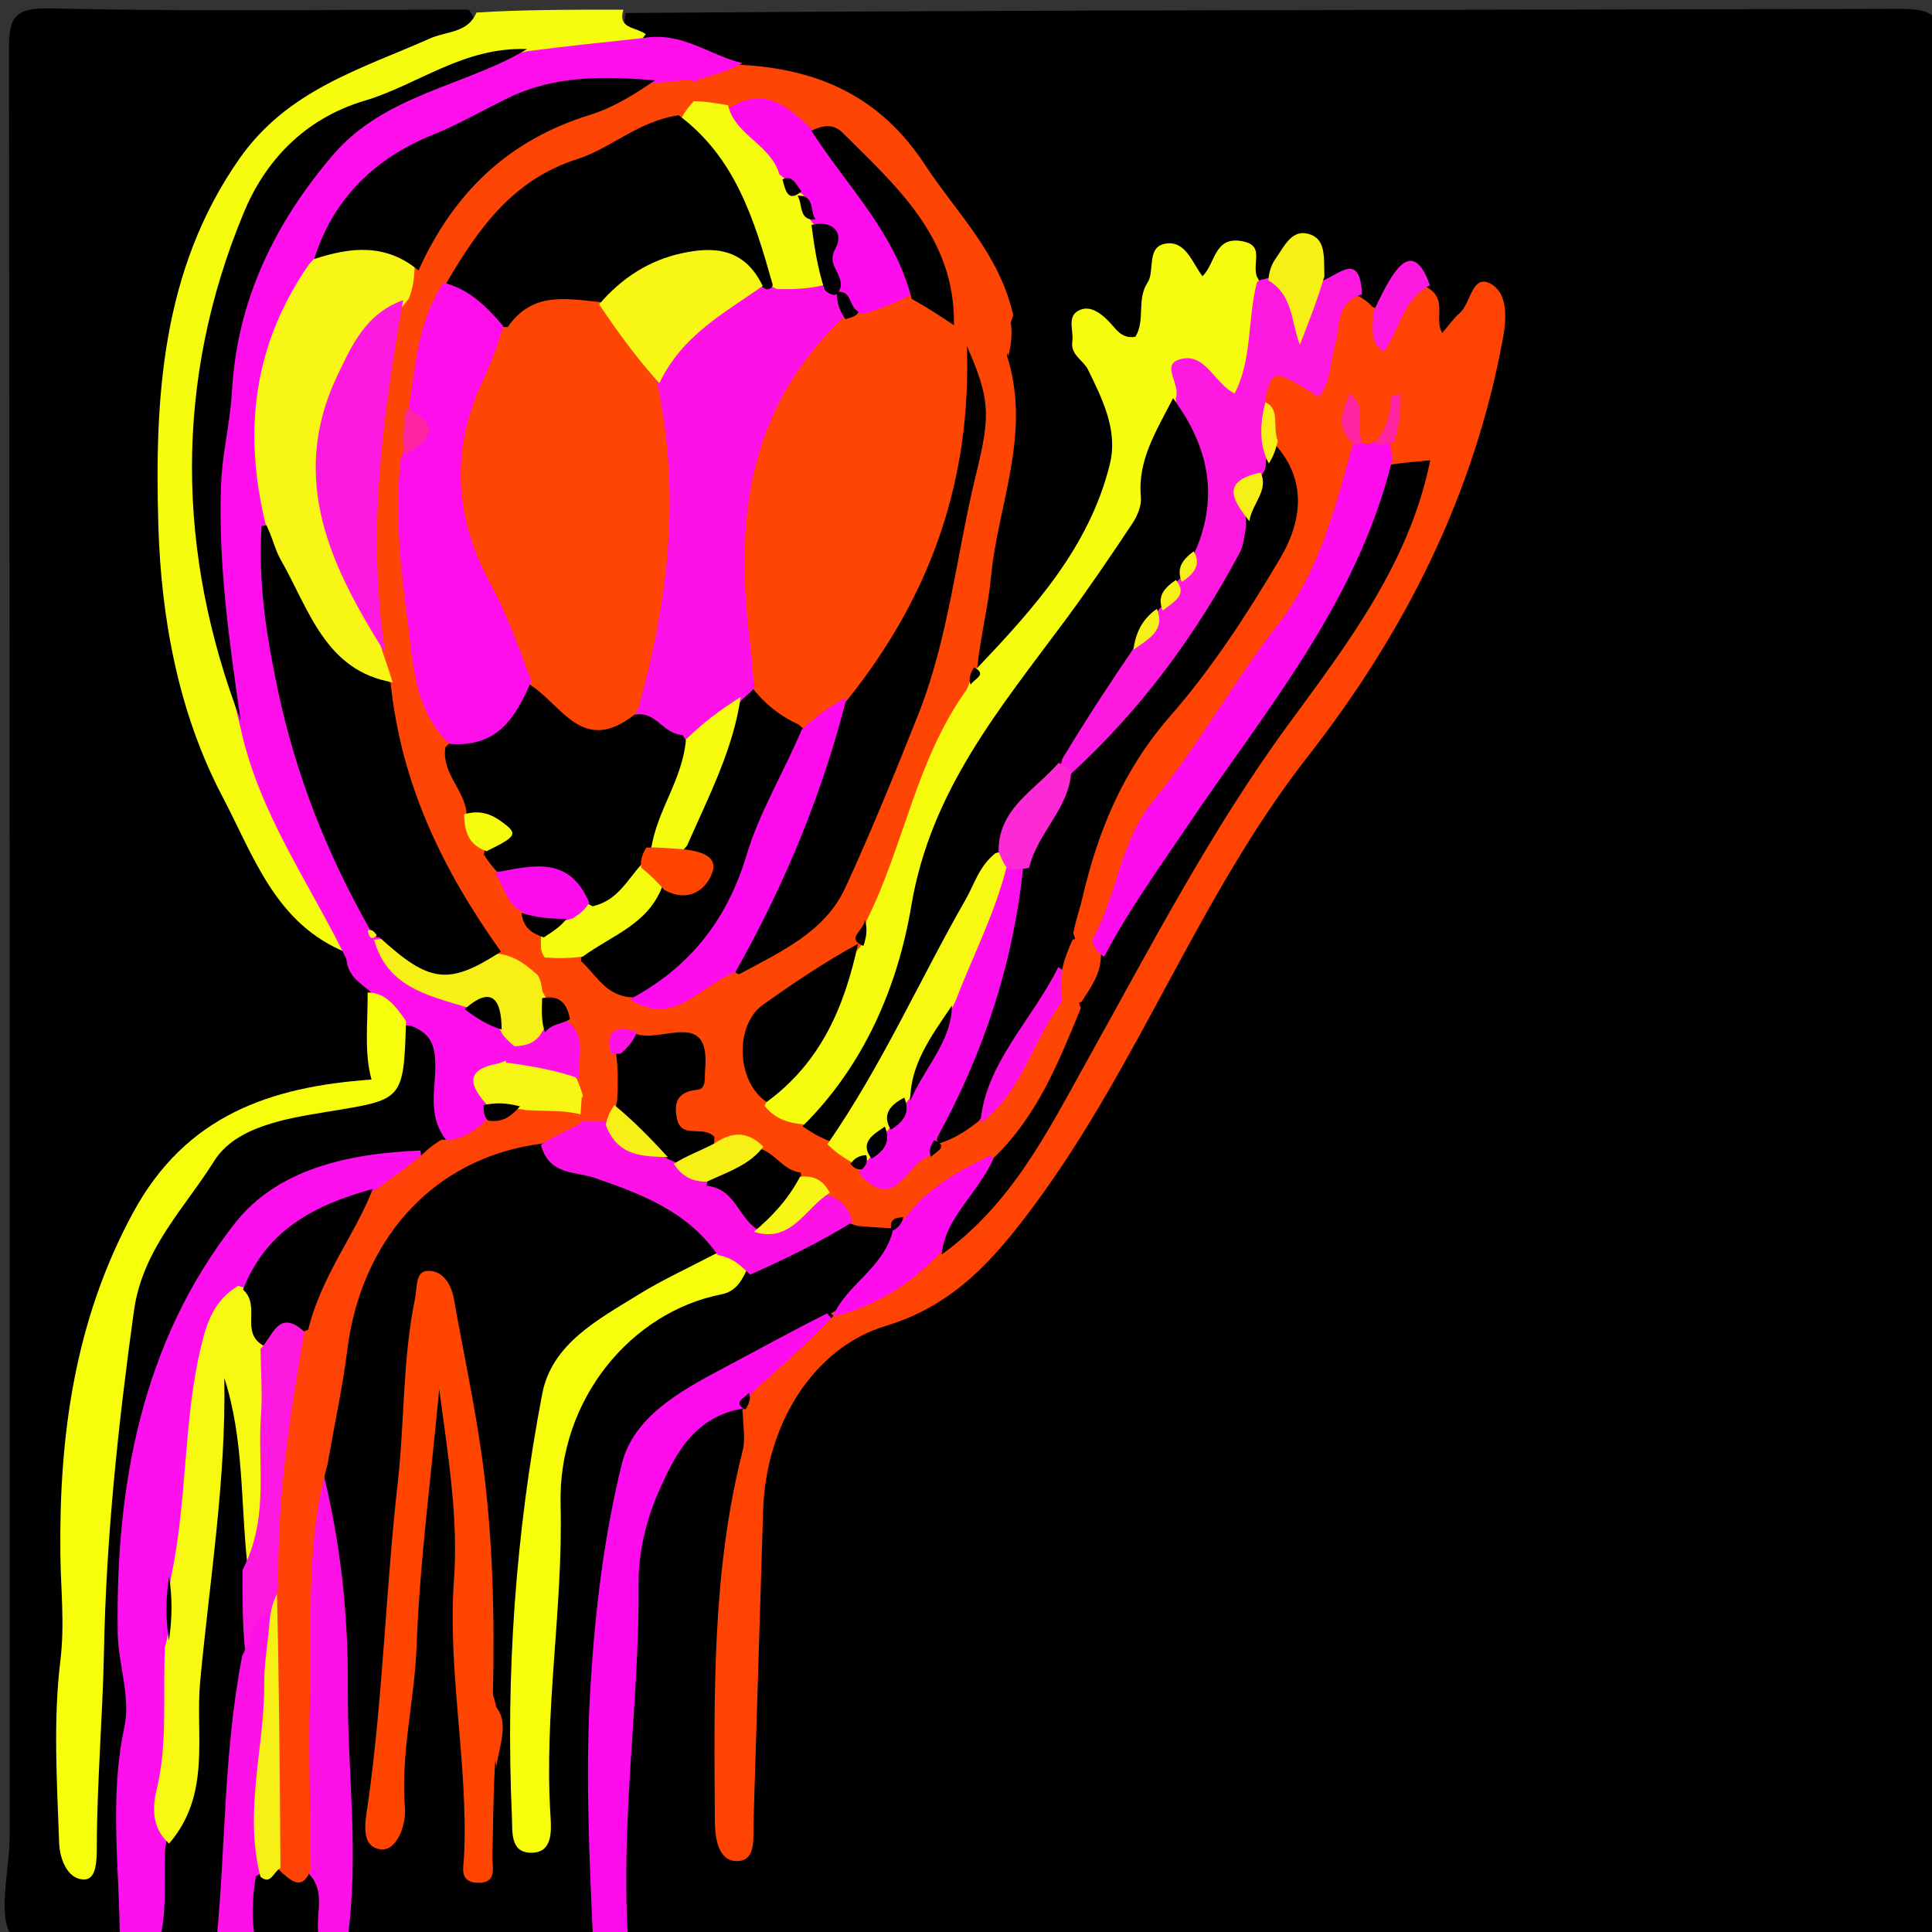 <svg version="1.1" id="Layer_1" xmlns="http://www.w3.org/2000/svg" xmlns:xlink="http://www.w3.org/1999/xlink" x="0px" y="0px"
	 width="100%" viewBox="0 0 200 200" enable-background="new 0 0 200 200" xml:space="preserve">
<rect x="0" y="0" width="200" height="200" fill="#333333" stroke="none"/>
<path fill="#000000" opacity="1" stroke="none" 
	d="
M64.775,1.348 
	C108.793,1 152.585,1.043 196.378,0.918 
	C199.894,0.908 201.124,1.342 201.114,5.37 
	C200.952,69.144 200.969,132.918 201.085,196.692 
	C201.091,200.127 200.592,201.129 196.815,201.114 
	C153.19,200.936 109.563,201 65.469,201 
	C63.741,199.798 63.047,198.369 63.027,196.586 
	C62.88,183.122 63.247,169.671 65.605,156.391 
	C66.563,150.994 69.041,146.275 75.656,145.093 
	C78.599,146.232 78.772,148.45 78.366,150.623 
	C76.128,162.596 75.757,174.682 75.969,184.34 
	C76.748,174.921 76.582,162.991 78.221,151.128 
	C79.307,143.266 84.485,139.04 90.674,136.22 
	C97.465,133.126 102.472,128.59 106.633,122.617 
	C113.397,112.907 118.481,102.252 124.303,92.013 
	C129.808,82.33 136.86,73.684 142.836,64.31 
	C148.68,55.143 151.244,44.922 153.716,33.775 
	C150.708,34.906 147.763,36.327 147.04,31.664 
	C144.763,28.588 144.326,32.644 142.464,32.416 
	C141.665,32.377 141.235,32.227 140.567,31.792 
	C139.595,30.4 138.511,29.818 136.888,29.478 
	C134.853,26.698 133.155,28.286 131.117,29.454 
	C130.555,29.514 130.325,29.496 129.772,29.358 
	C124.062,28.022 121.351,28.91 119.637,33.104 
	C118.473,35.951 116.196,35.689 113.343,35.668 
	C121.502,49.613 112.238,58.511 104.996,67.941 
	C103.941,69.315 102.492,70.186 100.429,68.706 
	C98.722,63.156 101.185,58.323 101.956,53.331 
	C102.71,48.455 104.533,43.713 102.736,38.322 
	C102.587,36.661 102.963,35.419 102.835,33.793 
	C100.315,21.083 88.526,9.499 76.994,8.381 
	C73.67,6.778 70.445,6.08 66.868,5.176 
	C65.373,4.185 64.284,3.341 64.775,1.348 
z"/>
<path fill="#000000" opacity="1" stroke="none" 
	d="
M12.276,200.691 
	C8.34,201 3.275,202.426 1.417,200.596 
	C-0.413,198.794 1.001,193.691 1.001,190.037 
	C1,128.475 1.026,66.912 0.927,5.35 
	C0.922,2.046 1.219,0.78 5.138,0.87 
	C19.44,1.199 33.754,1 48.531,1 
	C50.336,3.586 48.273,4.201 46.626,4.841 
	C43.687,5.983 40.879,7.438 37.926,8.522 
	C28.452,12 23.448,19.248 21.002,28.573 
	C15.199,50.703 18.442,71.617 29.714,91.393 
	C31.227,94.047 33.373,96.101 36.327,97.889 
	C37.495,99.187 38.032,100.455 39.108,101.833 
	C39.521,103.513 39.676,104.842 39.841,106.157 
	C40.547,111.786 39.755,112.832 34.113,113.504 
	C23.76,114.737 17.172,120.893 13.589,130.113 
	C9.463,140.731 7.429,151.766 8.717,163.335 
	C9.602,171.284 7.016,179.232 7.922,185.249 
	C9.342,170.333 8.204,153.247 11.892,136.483 
	C14.553,124.385 21.877,114.074 36.061,113.44 
	C38.68,113.323 40.47,112.117 40.208,109.03 
	C40.123,108.039 40.666,107.102 41.607,106.008 
	C45.505,105.318 46.547,107.681 46.902,110.505 
	C47.168,112.627 47.097,114.794 46.859,117.386 
	C46.43,118.701 45.819,119.343 44.664,120.045 
	C29.801,121.827 21.908,128.675 17.918,143.339 
	C15.196,153.339 13.726,163.337 14.747,173.854 
	C15.494,181.559 13.651,189.408 13.898,197.239 
	C13.935,198.409 13.411,199.509 12.276,200.691 
z"/>
<path fill="#000000" opacity="1" stroke="none" 
	d="
M61.272,200.695 
	C52.979,201 44.958,201 36.469,201 
	C34.403,199.644 34.524,197.795 34.484,195.952 
	C34.235,184.522 34.091,173.09 33.541,161.666 
	C33.413,158.991 33.177,156.369 32.423,153.355 
	C32.73,142.171 34.148,131.672 41.682,123.224 
	C45.121,119.367 49.924,117.855 55.307,117.053 
	C58.822,119.415 62.655,120.031 66.064,121.618 
	C69.781,123.348 73.81,124.84 74.46,130.108 
	C73.22,132.822 70.782,133.391 68.746,134.356 
	C58.969,138.987 56.821,147.593 55.918,157.295 
	C55.06,166.519 55.005,175.727 54.997,184.281 
	C54.699,174.31 55.994,163.737 56.529,153.13 
	C57.054,142.733 63.246,136.586 72.256,132.67 
	C73.317,132.209 74.515,132.1 75.836,131.255 
	C80.012,129.586 83.423,127.196 87.652,125.636 
	C89.128,125.468 90.196,125.478 91.553,126.176 
	C93.795,128.598 93.031,130.603 91.289,132.375 
	C90.046,133.64 88.726,134.832 87.257,136.446 
	C86.766,136.904 86.545,137.061 85.961,137.398 
	C83.815,138.813 81.947,139.924 79.948,140.742 
	C68.674,145.355 64.625,154.25 63.848,165.861 
	C63.226,175.168 63.06,184.45 62.981,193.754 
	C62.961,196.052 63.343,198.465 61.272,200.695 
z"/>
<path fill="#F6FC0D" opacity="1" stroke="none" 
	d="
M35.979,98.656 
	C28.534,95.721 26.288,88.662 23.021,82.45 
	C18.404,73.674 16.663,63.787 16.391,54.337 
	C16.017,41.339 16.676,28.006 24.794,16.415 
	C29.777,9.299 37.348,7.162 44.525,3.976 
	C46.246,3.212 48.434,3.431 49.327,1.298 
	C54.022,1 59.044,1 64.533,1 
	C63.915,2.987 65.745,2.75 66.854,3.533 
	C64.215,7.323 59.891,5.599 56.046,7 
	C51.712,6.448 48.203,7.78 44.521,8.933 
	C26.211,14.67 22.91,29.76 21.625,45.791 
	C20.866,55.262 22.729,64.584 26.256,73.882 
	C28.472,81.087 31.544,87.501 34.953,93.757 
	C35.759,95.236 36.678,96.592 35.979,98.656 
z"/>
<path fill="#FE0FED" opacity="1" stroke="none" 
	d="
M12.4,201 
	C12.4,193.61 11.283,186.194 12.876,178.795 
	C13.547,175.675 12.236,172.249 12.188,169.089 
	C11.954,153.78 14.673,138.911 24.338,126.604 
	C28.681,121.073 35.96,119.393 43.524,119.102 
	C44.057,121.901 41.615,122.649 39.77,124.269 
	C33.688,125.927 29.55,129.633 25.748,134.429 
	C20.67,140.681 21.514,148.094 20.607,155.045 
	C20.287,157.495 20.109,159.996 19.798,162.869 
	C19.187,165.32 18.415,167.349 19.06,169.953 
	C19.363,176.97 17.494,183.479 18.45,190.522 
	C19.2,194.339 19.736,197.722 16.339,200.685 
	C14.933,201 13.867,201 12.4,201 
z"/>
<path fill="#FE0CEE" opacity="1" stroke="none" 
	d="
M61.4,201 
	C61,192.208 60.591,183.392 61.121,174.632 
	C61.59,166.886 62.514,159.058 64.37,151.546 
	C65.558,146.736 70.298,144.059 74.679,141.737 
	C78.223,139.859 81.729,137.911 85.62,135.964 
	C87.361,137.719 86.405,139.005 84.935,139.939 
	C83.116,141.096 81.956,142.896 80.081,144.451 
	C79.454,144.922 79.073,145.152 78.368,145.459 
	C77.856,145.626 77.649,145.682 77.12,145.767 
	C71.778,146.598 69.815,150.684 68.119,154.571 
	C66.862,157.451 66.079,160.801 66.106,163.932 
	C66.207,175.997 64.252,187.99 65,200.531 
	C63.933,201 62.867,201 61.4,201 
z"/>
<path fill="#000000" opacity="1" stroke="none" 
	d="
M16.428,201 
	C17.358,198.071 16.917,194.94 17.093,191.437 
	C19.496,176.403 19.557,161.579 21.471,146.937 
	C21.535,146.444 21.485,145.939 21.522,145.442 
	C21.635,143.933 21.762,142.062 23.616,142.082 
	C25.081,142.099 25.319,143.811 25.493,145.191 
	C25.971,148.965 26.841,152.699 26.505,156.548 
	C26.374,158.056 26.751,159.524 27.031,161.459 
	C26.389,164.616 26.489,167.368 26.469,170.568 
	C25.334,177.949 24.951,184.945 24.541,191.934 
	C24.37,194.866 24.721,197.866 22.313,200.67 
	C20.286,201 18.571,201 16.428,201 
z"/>
<path fill="#FE11E6" opacity="1" stroke="none" 
	d="
M33.36,152.095 
	C35.253,159.544 36.062,167.125 36.007,174.786 
	C35.946,183.222 37.189,191.657 36.004,200.546 
	C35.25,201 34.5,201 33.375,201 
	C30.814,199.251 31.105,196.641 30.61,193.822 
	C30.671,181.427 30.024,169.485 30.979,157.559 
	C31.139,155.556 31.043,153.539 33.36,152.095 
z"/>
<path fill="#FE11E6" opacity="1" stroke="none" 
	d="
M22.4,201 
	C23.376,191.31 23.118,181.453 25.076,171.392 
	C26.251,169.654 24.089,166.413 28.101,166.858 
	C29.094,173.104 28.638,179.104 28.016,185.051 
	C27.741,187.677 27.298,190.199 28.064,193.219 
	C28.093,195.988 28.352,198.403 26.294,200.673 
	C24.933,201 23.867,201 22.4,201 
z"/>
<path fill="#000000" opacity="1" stroke="none" 
	d="
M26.438,201 
	C26.044,198.819 26.089,196.637 26.486,194.23 
	C27.421,193.741 27.915,193.305 28.865,193.085 
	C30.103,192.958 30.826,193.468 31.91,193.897 
	C33.838,195.861 32.586,198.118 32.996,200.585 
	C30.958,201 28.917,201 26.438,201 
z"/>
<path fill="#FF4503" opacity="1" stroke="none" 
	d="
M93.017,127.171 
	C91.25,127.102 90.193,127.036 88.743,126.901 
	C87.401,126.494 86.495,126.07 85.465,125.249 
	C84.542,124.31 83.787,123.655 82.534,123.162 
	C80.993,122.232 79.694,121.496 78.365,120.247 
	C76.995,118.564 75.358,119.247 73.601,118.985 
	C69.404,118.086 67.775,115.968 69.665,112.158 
	C71.005,109.455 69.409,109.033 67.025,108.75 
	C65.819,108.628 64.947,108.517 64.254,109.766 
	C62.742,111.606 64.589,116.533 59.413,113.971 
	C59.054,113.468 58.936,113.251 58.707,112.684 
	C58.602,110.674 57.988,109.096 57.829,107.118 
	C57.459,105.337 56.377,104.448 55.243,103.152 
	C54.861,102.369 54.74,101.883 54.698,100.988 
	C54.789,100.07 54.966,99.576 55.491,98.807 
	C56.639,97.811 57.663,97.619 59.136,97.741 
	C61.559,98.672 63.183,100.197 65.333,101.555 
	C66.711,103.135 67.886,103.375 69.454,102.378 
	C71.258,101.231 73.306,100.516 75.53,99.385 
	C81.092,96.895 84.491,92.984 87,87.769 
	C93.16,74.968 96.789,61.36 100.587,47.787 
	C101.365,45.006 100.945,42.187 100.887,40.019 
	C100.68,38.721 99.794,39.596 100.413,39.347 
	C100.62,39.264 100.774,39.366 100.77,39.651 
	C100.58,51.85 97.942,63.23 89.349,72.926 
	C86.89,73.485 85.59,75.492 83.087,75.96 
	C79.812,75.787 78.251,73.887 76.788,71.232 
	C73.902,62.016 75.028,53.246 77.37,44.585 
	C78.639,39.894 81.253,35.883 85.396,32.501 
	C86.424,31.841 87.192,31.572 88.249,31.004 
	C89.976,30.045 91.564,30.217 93.394,29.784 
	C94.377,29.022 97.242,31.469 95.986,28.479 
	C93.576,22.747 90.186,17.615 84.158,14.427 
	C81.199,13.86 79.154,11.44 75.821,12.077 
	C74.147,11.95 72.964,11.517 71.734,10.309 
	C71.311,9.466 71.266,8.936 71.528,8.02 
	C72.963,6.194 74.66,6.536 76.653,6.71 
	C84.98,7.149 91.231,10.158 95.773,17.087 
	C99.029,22.055 103.47,26.256 104.893,32.664 
	C104.232,34.142 104.65,35.363 104.231,36.808 
	C106.832,44.877 103.273,52.252 102.578,59.8 
	C102.311,62.698 101.557,65.551 101.154,69.178 
	C101.392,70.593 101.334,71.249 101.125,72.236 
	C96.65,79.314 95.055,87.206 91.896,94.839 
	C91.332,96.002 90.67,96.695 90.13,97.873 
	C89.81,98.367 89.663,98.551 89.247,98.962 
	C86.675,100.736 84.617,102.618 82.243,104.074 
	C79.155,105.967 78.173,108.605 79.772,112.286 
	C80.507,113.775 81.566,114.336 83.06,114.828 
	C84.245,115.479 84.978,116.248 86.179,116.882 
	C87.077,117.571 87.646,118.166 88.522,118.877 
	C89.067,119.344 89.372,119.619 89.917,120.089 
	C91.827,121.817 92.693,120.075 94.069,119.185 
	C94.832,118.608 95.364,118.257 96.088,117.622 
	C96.51,117.28 96.688,117.153 97.157,116.871 
	C98.548,116.453 99.473,115.894 100.532,114.886 
	C103.3,113.85 103.939,111.505 105.071,109.534 
	C106.352,107.302 106.833,104.496 109.84,103.129 
	C110.713,103.032 111.202,103.124 111.983,103.547 
	C113.937,107.126 111.257,109.41 110.117,111.996 
	C108.852,114.866 107.084,117.503 104.474,119.922 
	C101.079,121.818 98.219,123.831 95.333,126.421 
	C94.626,126.864 94.187,127.046 93.017,127.171 
z"/>
<path fill="#FF4302" opacity="1" stroke="none" 
	d="
M77.726,144.28 
	C80.779,141.515 83.682,138.995 86.286,136.205 
	C85.988,135.934 85.999,135.997 85.967,135.991 
	C89.464,134.13 92.435,131.487 95.9,128.935 
	C102.98,124.325 107.051,117.582 110.514,110.689 
	C117.15,97.476 124.343,84.693 133.22,72.81 
	C137.857,66.602 142.221,60.047 144.682,52.53 
	C145.096,51.267 146.421,49.76 144,48.503 
	C143.453,47.92 143.26,47.51 143.158,46.714 
	C143.416,45.34 144.217,44.544 144.453,43.282 
	C144.484,43.079 144.433,42.683 144.461,42.903 
	C144.299,44.36 143.58,45.286 142.449,46.274 
	C141.992,46.446 141.807,46.474 141.38,46.46 
	C140.999,46.521 140.787,45.611 140.831,46.709 
	C140.997,52.283 139.184,57.078 136.488,61.501 
	C132.507,68.029 128.355,74.486 123.562,80.435 
	C119.345,85.669 117.468,92.109 113.458,97.728 
	C112.577,97.941 112.067,97.908 111.227,97.577 
	C109.554,90.154 111.815,83.78 116.016,78.097 
	C120.525,71.997 125.296,66.088 129.306,59.634 
	C131.532,56.052 132.943,52.233 132.004,47.566 
	C131.132,45.302 130.579,43.307 129.871,41.003 
	C129.814,38.806 130.576,36.991 132.508,37.382 
	C135.719,38.032 136.359,36.449 136.97,33.931 
	C137.362,32.315 137.903,30.277 140.697,30.67 
	C141.313,31.053 141.629,31.27 142.066,31.753 
	C144.83,33.17 145.011,28.943 147.739,29.752 
	C149.926,31.008 148.4,33.031 149.304,34.466 
	C149.905,33.768 150.442,32.987 151.132,32.379 
	C152.278,31.369 152.378,28.341 154.293,29.363 
	C155.989,30.269 156.026,32.624 155.583,35.03 
	C152.591,51.265 145.46,65.412 135.353,78.351 
	C124.177,92.658 117.945,110.035 107.155,124.644 
	C103.02,130.243 98.825,135.104 91.731,137.244 
	C84.118,139.541 79.266,147.552 78.999,156.361 
	C78.674,167.118 78.33,177.874 78.004,188.631 
	C77.955,190.258 78.308,192.656 76.29,192.66 
	C74.355,192.664 74.013,190.336 74.002,188.486 
	C73.924,175.632 73.672,162.769 76.885,150.155 
	C77.164,149.059 76.951,147.836 76.883,146.234 
	C76.799,145.796 76.892,145.871 76.851,145.915 
	C77.408,145.664 77.481,145.089 77.726,144.28 
z"/>
<path fill="#FE0FEC" opacity="1" stroke="none" 
	d="
M76.86,6.535 
	C75.588,7.277 74.147,7.68 72.357,8.217 
	C71.01,9.135 70.113,10.101 68.338,10.16 
	C67.856,10.142 67.693,10.11 67.472,10.068 
	C56.513,7.967 38.167,17.297 33.541,27.631 
	C29.093,35.859 27.001,44.134 28.854,53.521 
	C28.169,66.029 32.052,77.137 36.435,88.125 
	C37.174,89.977 38.203,91.705 39.363,93.785 
	C39.654,94.349 39.762,94.577 40.01,95.15 
	C40.226,95.725 40.301,95.955 40.453,96.534 
	C40.673,101.61 44.814,101.298 48.013,102.707 
	C49.525,103.918 50.886,104.767 52.458,105.922 
	C53.007,106.543 53.244,106.952 53.517,107.735 
	C53.637,108.804 53.436,109.471 52.948,110.403 
	C52.024,111.696 50.812,112.493 51.308,114.391 
	C51.28,115.23 51.183,115.706 50.877,116.526 
	C49.661,118.286 48.356,119.016 46.275,118.133 
	C44.212,115.558 45.08,112.89 45.065,110.401 
	C45.054,108.501 44.821,107.04 42.507,106.18 
	C39.969,106.126 39.272,104.485 38.301,102.617 
	C37.109,101.63 36.037,101.015 35.856,99.27 
	C31.977,91.295 26.856,84.294 24.913,75.402 
	C22.641,66.291 21.32,57.455 21.496,48.427 
	C21.609,42.599 22.51,36.881 23.912,31.241 
	C27.844,15.419 39.459,8.592 54.591,5.301 
	C58.706,4.767 62.434,4.387 66.596,3.938 
	C70.591,3.231 73.399,5.719 76.86,6.535 
z"/>
<path fill="#F6FC0D" opacity="1" stroke="none" 
	d="
M83.27,116.407 
	C81.513,116.247 80.254,115.827 79.141,114.467 
	C81.956,108.81 85.006,103.521 88.801,98.288 
	C89.062,98.048 88.996,98.009 89.024,98.036 
	C89.665,97.33 89.434,96.425 89.704,95.306 
	C93.628,87.426 94.812,78.702 100.077,71.372 
	C100.485,70.529 100.482,69.918 100.958,69.213 
	C101.18,69.027 101.046,69.15 101.099,69.222 
	C106.988,63.008 112.787,56.647 114.898,48.018 
	C115.744,44.56 114.133,41.335 112.629,38.265 
	C112.143,37.274 110.798,36.748 111.004,35.354 
	C111.166,34.264 110.433,32.817 111.626,32.166 
	C112.726,31.565 113.785,32.288 114.691,33.175 
	C115.46,33.927 116.055,35.141 117.535,34.859 
	C118.602,33.14 117.618,31.053 118.811,29.223 
	C119.573,28.053 118.63,25.523 120.698,25.213 
	C122.741,24.907 123.404,27.177 124.48,28.591 
	C125.842,27.32 125.658,24.336 128.708,24.993 
	C130.864,25.457 129.654,27.088 130.085,28.576 
	C132.462,32.732 130.804,36.302 129.468,39.763 
	C128.145,43.193 124.986,39.507 122.918,41.415 
	C120.84,53.618 114.276,63.117 106.833,72.088 
	C101.751,78.212 98.344,84.942 96.677,92.802 
	C95.126,100.117 91.774,106.835 87.649,113.116 
	C86.64,114.652 85.805,116.317 83.27,116.407 
z"/>
<path fill="#FE19E1" opacity="1" stroke="none" 
	d="
M121.702,41.313 
	C122.285,39.71 120.072,37.753 122.194,37.182 
	C124.8,36.481 125.671,39.664 127.805,40.739 
	C129.619,37.238 129.119,33.366 130.071,29.386 
	C130.152,28.984 130.575,28.96 130.782,28.917 
	C131.82,28.584 132.842,28.637 133.184,29.325 
	C134.509,31.992 135.476,30.488 136.846,29.086 
	C138.745,28.329 140.786,26.065 140.998,30.471 
	C138.236,31.31 138.753,33.787 138.237,35.542 
	C137.691,37.4 137.807,39.458 136.539,41.107 
	C131.84,38.191 131.84,38.191 131.038,40.922 
	C130.934,43.383 131.08,45.423 131.794,47.747 
	C131.762,48.32 131.715,48.546 131.514,49.079 
	C129.793,50.465 128.783,51.712 130.156,53.998 
	C130.336,55.004 130.479,55.726 130.22,56.319 
	C126.074,65.829 120.564,74.318 111.572,80.469 
	C110.685,80.356 110.244,80.115 109.645,79.448 
	C108.787,74.64 111.932,71.916 114.516,68.566 
	C116.264,67.076 117.881,65.933 118.629,63.645 
	C118.816,63.137 118.909,62.941 119.179,62.472 
	C119.759,61.707 120.231,61.267 120.626,60.381 
	C120.843,59.892 120.944,59.702 121.22,59.245 
	C122.059,58.348 122.192,57.519 122.299,56.334 
	C123.897,51.13 122.144,46.422 121.702,41.313 
z"/>
<path fill="#F7F017" opacity="1" stroke="none" 
	d="
M137.099,28.609 
	C136.358,31.08 135.548,33.165 134.563,35.7 
	C133.616,33.095 133.833,30.566 131.308,29.028 
	C131.345,28.157 131.619,27.381 132.076,26.735 
	C132.898,25.573 133.661,23.834 135.276,24.171 
	C137.323,24.598 137.033,26.599 137.099,28.609 
z"/>
<path fill="#FE19E1" opacity="1" stroke="none" 
	d="
M148.025,29.532 
	C145.152,31.011 144.898,34.22 143.253,36.4 
	C141.638,35.348 142.234,33.929 142.126,32.376 
	C142.795,30.922 143.357,29.794 144.022,28.731 
	C145.627,26.165 146.961,26.48 148.025,29.532 
z"/>
<path fill="#FF4505" opacity="1" stroke="none" 
	d="
M104.365,36.917 
	C104.169,35.942 104.295,34.778 104.625,33.327 
	C104.782,34.269 104.735,35.498 104.365,36.917 
z"/>
<path fill="#F6FE0C" opacity="1" stroke="none" 
	d="
M38.058,102.743 
	C39.856,102.743 40.903,104.058 42.036,105.713 
	C41.768,114.01 41.734,113.802 33.887,115.088 
	C29.614,115.789 24.407,116.62 22.175,120.181 
	C19.107,125.077 14.752,129.305 13.863,135.716 
	C12.238,147.44 10.994,159.113 10.762,170.981 
	C10.63,177.709 10.038,184.479 10.02,191.246 
	C10.016,192.619 9.993,194.578 8.691,194.563 
	C6.901,194.542 6.177,192.268 6.126,190.84 
	C5.902,184.524 5.491,178.129 6.251,171.897 
	C6.715,168.087 6.286,164.535 6.247,160.847 
	C6.118,148.618 7.72,136.7 13.773,125.538 
	C19.238,115.459 27.978,112.494 38.459,111.755 
	C37.685,108.917 38.078,106.036 38.058,102.743 
z"/>
<path fill="#FF4306" opacity="1" stroke="none" 
	d="
M45.708,117.971 
	C47.504,118.154 48.655,117.335 49.999,116.304 
	C51.077,114.953 52.203,114.207 53.865,113.521 
	C55.976,113.022 57.642,113.074 59.55,114.242 
	C60.07,114.716 60.239,114.947 60.495,115.599 
	C60.123,118.101 58.772,118.834 56.37,118.353 
	C44.332,119.778 37.318,128.946 35.967,139.637 
	C35.478,143.508 34.648,147.336 33.903,151.603 
	C31.629,159.756 32.317,167.714 32.087,175.589 
	C31.917,181.397 32.119,187.216 32.189,193.495 
	C31.451,195.424 30.56,195.09 29.33,193.983 
	C26.69,191.695 27.328,188.857 27.65,186.341 
	C28.431,180.233 27.454,174.071 28.453,167.987 
	C28.592,167.141 28.014,166.412 27.607,165.194 
	C26.923,156.122 28.185,147.642 29.674,138.782 
	C31.362,132.701 33.42,127.31 38.622,123.314 
	C40.525,121.993 42.081,120.86 43.789,119.448 
	C44.435,118.811 44.93,118.454 45.708,117.971 
z"/>
<path fill="#FF4500" opacity="1" stroke="none" 
	d="
M51.245,182.672 
	C51.029,186.079 51.067,189.074 50.972,192.065 
	C50.935,193.233 51.565,195.036 49.328,194.901 
	C47.519,194.792 47.986,193.243 48.035,192.234 
	C48.499,182.621 46.306,173.109 46.996,163.491 
	C47.446,157.213 46.436,151.04 45.467,143.789 
	C44.58,153.358 43.436,161.867 43.126,170.407 
	C42.921,176.018 41.456,181.507 41.919,187.17 
	C42.063,188.929 41.064,191.604 39.46,191.445 
	C37.215,191.222 37.837,188.472 38.071,186.83 
	C39.647,175.775 39.92,164.601 41.171,153.537 
	C41.889,147.187 41.661,140.757 42.957,134.466 
	C43.192,133.329 42.986,131.65 44.21,131.563 
	C45.738,131.454 46.695,132.83 46.981,134.44 
	C47.977,140.042 49.188,145.614 49.949,151.247 
	C51.011,159.115 51.217,167.05 51.026,175.452 
	C51.941,177.981 51.344,180.141 51.245,182.672 
z"/>
<path fill="#F6FE0C" opacity="1" stroke="none" 
	d="
M77.28,131.514 
	C76.646,132.899 75.965,133.737 74.674,133.991 
	C65.345,135.826 57.76,144.863 58.032,155.751 
	C58.301,166.525 56.294,177.213 56.988,187.994 
	C57.094,189.645 57.18,191.805 54.986,191.796 
	C52.779,191.787 53.061,189.612 52.989,187.967 
	C52.343,173.278 53.375,158.682 56.136,144.271 
	C57.126,139.103 61.921,136.599 66.089,134.019 
	C68.411,132.581 70.909,131.428 73.658,129.994 
	C75.594,128.928 76.55,129.704 77.28,131.514 
z"/>
<path fill="#FE11E6" opacity="1" stroke="none" 
	d="
M77.656,131.948 
	C76.626,130.989 75.866,130.182 74.316,129.929 
	C71.064,125.299 66.374,123.627 61.588,121.939 
	C59.633,121.25 56.859,121.719 55.997,118.524 
	C57.254,117.652 58.521,117.155 59.966,116.366 
	C60.608,115.42 61.335,115.449 62.359,115.34 
	C64.638,116.302 65.929,118.425 68.695,118.548 
	C69.235,118.653 69.446,118.718 69.955,118.922 
	C71.15,119.621 71.886,120.453 73.281,120.796 
	C75.503,121.921 77.039,123.422 78.895,125.027 
	C81.637,126.34 83.035,123.178 85.685,123.717 
	C87.2,124.171 87.801,125.075 88.265,126.506 
	C84.907,128.545 81.463,130.258 77.656,131.948 
z"/>
<path fill="#FE0CEE" opacity="1" stroke="none" 
	d="
M97.324,129.682 
	C94.139,133.075 90.535,135.228 86.204,136.313 
	C87.66,132.917 91.319,131.417 92.397,127.533 
	C92.307,127.168 92.168,127.056 92.108,127.122 
	C92.366,126.661 92.899,126.518 93.635,126.197 
	C95.938,122.97 99.081,121.318 102.532,119.601 
	C104.791,122.322 101.64,123.415 100.902,125.308 
	C100.226,127.043 98.598,127.992 97.324,129.682 
z"/>
<path fill="#FF4302" opacity="1" stroke="none" 
	d="
M51.376,182.87 
	C51.035,180.994 51.025,178.902 51.03,176.362 
	C52.827,178.007 51.769,180.379 51.376,182.87 
z"/>
<path fill="#000000" opacity="1" stroke="none" 
	d="
M54.562,5.083 
	C48.198,8.916 39.834,9.741 34.438,16.073 
	C28.425,23.129 24.531,31.128 24.011,40.528 
	C23.831,43.791 22.996,46.937 22.879,50.25 
	C22.592,58.341 23.703,66.244 24.915,74.589 
	C18.289,57.278 17.987,39.415 25.256,21.963 
	C27.392,16.833 31.357,12.324 37.752,10.424 
	C43.233,8.796 47.991,4.823 54.562,5.083 
z"/>
<path fill="#F7FA10" opacity="1" stroke="none" 
	d="
M25.617,162.02 
	C24.897,155.588 25.279,149.018 23.22,142.641 
	C23.418,153.212 21.695,163.646 20.717,174.107 
	C20.207,179.57 21.909,185.746 17.503,190.847 
	C15.761,189.297 15.748,187.195 16.205,185.323 
	C17.373,180.548 16.842,175.73 17.077,170.471 
	C17.897,167.957 17.287,165.818 17.692,163.365 
	C19.425,155.192 18.947,147.13 20.826,139.353 
	C21.42,136.893 22.144,134.623 24.651,133.114 
	C27.949,133.973 27.325,136.926 28.59,139.266 
	C29.027,145.981 27.862,152.194 27.669,158.465 
	C27.629,159.765 27.338,161.123 25.617,162.02 
z"/>
<path fill="#000000" opacity="1" stroke="none" 
	d="
M27.268,139.299 
	C24.798,137.899 27.07,135.241 25.159,133.496 
	C27.548,127.345 32.537,124.735 38.593,123.076 
	C36.726,127.881 33.28,132.042 31.908,137.64 
	C30.331,138.247 29.186,139.549 27.268,139.299 
z"/>
<path fill="#000000" opacity="1" stroke="none" 
	d="
M17.492,163.208 
	C17.842,165.196 17.844,167.395 17.496,169.802 
	C17.146,167.814 17.145,165.617 17.492,163.208 
z"/>
<path fill="#000000" opacity="1" stroke="none" 
	d="
M77.536,144.161 
	C77.744,144.652 77.612,145.27 77.145,145.924 
	C75.814,145.142 77.007,144.831 77.536,144.161 
z"/>
<path fill="#FE19E1" opacity="1" stroke="none" 
	d="
M26.971,139.633 
	C28.254,138.343 28.813,135.404 31.508,137.865 
	C29.998,146.515 28.677,155.076 28.813,164.325 
	C28.426,165.371 28.515,166.019 28.152,166.81 
	C25.837,167.277 26.232,169.229 25.36,170.712 
	C25.122,168.306 25.082,165.641 25.104,162.537 
	C27.908,157.138 26.632,151.692 27.017,146.453 
	C27.171,144.344 26.999,142.212 26.971,139.633 
z"/>
<path fill="#F7F017" opacity="1" stroke="none" 
	d="
M27.944,167.423 
	C28.107,166.393 28.307,165.782 28.669,165.007 
	C28.898,174.202 28.966,183.561 29.032,193.378 
	C28.276,193.793 28.044,195.179 26.957,194.279 
	C25.223,187.39 27.399,180.869 27.352,174.288 
	C27.337,172.141 27.758,169.99 27.944,167.423 
z"/>
<path fill="#000000" opacity="1" stroke="none" 
	d="
M117.419,67.017 
	C114.781,70.885 112.39,74.541 109.966,78.563 
	C109.11,82.621 105.525,84.711 104.364,88.617 
	C100.462,94.969 97.707,101.535 94.149,107.669 
	C91.94,111.476 90.507,115.862 85.89,118.133 
	C84.765,117.688 84.012,117.24 83.077,116.591 
	C89.488,110.258 92.944,102.081 94.339,93.764 
	C96.348,81.789 103.563,73.273 110.289,64.186 
	C112.705,60.92 114.988,57.553 117.236,54.168 
	C117.749,53.395 118.189,52.327 118.105,51.447 
	C117.745,47.675 119.671,44.659 121.441,41.22 
	C124.71,45.702 126.272,50.636 123.951,56.543 
	C123.345,57.821 123.086,58.843 122.189,59.851 
	C121.98,60.075 122.003,60.001 122.038,59.985 
	C121.306,60.718 121.123,61.835 120.192,62.846 
	C119.978,63.076 120.018,63.018 120.045,62.995 
	C119.035,64.102 118.919,65.81 117.419,67.017 
z"/>
<path fill="#FE11E6" opacity="1" stroke="none" 
	d="
M87.447,32.736 
	C77.384,42.2 76.06,53.817 77.62,66.276 
	C77.784,67.583 77.861,68.902 78.03,70.655 
	C78.193,71.583 78.128,72.051 77.711,72.81 
	C75.616,74.792 73.8,76.581 70.792,77.163 
	C68.299,77.048 66.683,76.064 65.268,74.009 
	C64.082,69.773 65.656,66.116 66.186,62.435 
	C67.182,55.524 66.977,48.666 66.611,41.354 
	C68.198,35.031 72.044,31.275 78.054,29.065 
	C78.662,28.828 78.91,28.75 79.542,28.609 
	C81.192,28.319 82.455,28.026 84.125,28.44 
	C85.012,28.547 85.516,28.632 86.365,28.907 
	C86.915,29.225 87.114,29.386 87.52,29.87 
	C87.996,30.944 87.949,31.681 87.447,32.736 
z"/>
<path fill="#FF4505" opacity="1" stroke="none" 
	d="
M67.711,8.619 
	C69.177,8.464 70.26,8.319 71.675,8.262 
	C72.008,8.783 72.009,9.216 72.013,9.974 
	C72.104,11.046 71.909,11.723 71.27,12.615 
	C68.259,14.684 65.173,15.955 62.161,17.143 
	C55.874,19.624 51.541,24.139 47.528,29.661 
	C45.886,33.794 44.822,37.741 43.621,42.034 
	C43.444,43.912 42.342,45.218 42.659,47.2 
	C43.37,54.763 43.943,61.947 45.098,69.065 
	C45.442,71.182 46.181,73.183 47.206,75.494 
	C47.364,78.186 48.951,80.013 49.426,82.561 
	C49.513,84.241 49.488,85.59 50.87,86.806 
	C51.396,87.616 51.72,88.171 52.208,88.997 
	C53.048,90.591 53.949,91.769 54.942,93.277 
	C55.561,94.569 56.15,95.51 56.714,96.836 
	C56.784,97.636 56.671,98.074 56.231,98.742 
	C55.992,99.466 55.983,99.935 55.962,100.755 
	C54.267,101.829 52.922,100.98 51.272,99.907 
	C44.028,91.793 40.147,82.602 39.017,71.808 
	C38.818,70.342 38.484,69.303 38.395,67.8 
	C38.853,64.478 37.464,61.836 37.215,59.052 
	C36.408,50.021 37.25,41.154 40.467,32.169 
	C40.625,30.65 40.848,29.574 41.412,28.177 
	C46.376,16.338 55.11,10.147 67.711,8.619 
z"/>
<path fill="#000000" opacity="1" stroke="none" 
	d="
M130.601,49.193 
	C130.835,48.913 130.974,48.505 131.023,48.296 
	C131.048,47.375 131.175,46.712 131.99,46.01 
	C135.398,49.759 134.723,54.077 132.536,57.776 
	C129.159,63.488 125.492,69.153 121.139,74.13 
	C116.268,79.699 113.653,86.024 112.038,93 
	C111.785,94.094 111.381,95.154 111.107,96.615 
	C111.615,97.945 111.616,98.919 111.244,100.263 
	C106.835,104.981 105.276,111.099 101.289,116.078 
	C99.903,117.179 98.644,117.941 97.163,118.38 
	C95.639,115.599 97.189,113.611 98.03,111.512 
	C100.667,104.929 103.367,98.367 104.591,90.951 
	C105.972,86.857 107.306,83.121 110.708,80.25 
	C118.139,73.487 123.785,65.735 128.354,57.179 
	C128.719,56.496 128.785,55.653 128.994,54.507 
	C128.963,52.433 128.697,50.668 130.601,49.193 
z"/>
<path fill="#000000" opacity="1" stroke="none" 
	d="
M87.718,72.452 
	C96.436,61.594 100.568,49.552 100.09,35.793 
	C102.463,41.283 102.582,42.831 101.06,49.02 
	C99.01,57.356 98.229,66.006 95.024,74.051 
	C92.634,80.049 90.208,86.041 87.504,91.9 
	C85.403,96.451 80.946,98.467 76.495,100.865 
	C75.013,100.166 75.023,98.902 75.562,97.88 
	C79.599,90.234 82.123,81.908 86.224,74.298 
	C86.533,73.723 87.015,73.23 87.718,72.452 
z"/>
<path fill="#000000" opacity="1" stroke="none" 
	d="
M97.482,129.865 
	C97.84,125.995 101.245,123.587 102.882,119.851 
	C107.373,115.523 109.544,110.058 111.887,104.371 
	C111.086,102.195 111.648,100.589 112.821,98.745 
	C120.86,82.013 134.822,69.258 140.964,51.817 
	C141.46,50.407 142.115,49.055 143.81,48.103 
	C145.378,47.892 146.592,47.782 148.058,47.649 
	C145.902,58.295 139.515,66.61 133.431,74.913 
	C125.325,85.979 119.077,98.068 112.439,109.976 
	C108.436,117.156 104.717,124.662 97.482,129.865 
z"/>
<path fill="#000000" opacity="1" stroke="none" 
	d="
M76.785,72.451 
	C77.3,71.966 77.589,71.774 77.98,71.338 
	C79.139,72.782 80.579,74.034 82.692,75.016 
	C84.325,76.379 84.176,77.885 83.493,79.24 
	C80.751,84.677 79.132,90.615 76.095,95.907 
	C73.802,99.903 70.648,102.836 65.407,103.25 
	C62.695,103.084 61.797,100.993 60.135,99.479 
	C60.641,95.176 65.142,94.868 67.206,91.746 
	C68.789,90.715 71.286,90.912 70.294,87.826 
	C70.891,81.941 73.256,77.141 76.785,72.451 
z"/>
<path fill="#FE0CEE" opacity="1" stroke="none" 
	d="
M65.191,103.457 
	C71.367,100.164 75.244,95.299 77.286,88.511 
	C78.603,84.132 81.055,80.095 83,75.532 
	C84.444,74.157 85.885,73.153 87.659,72.166 
	C85.165,82.045 81.304,91.467 76.112,100.655 
	C72.566,101.882 69.875,106.441 65.191,103.457 
z"/>
<path fill="#FE0FED" opacity="1" stroke="none" 
	d="
M105.926,89.74 
	C104.89,99.664 101.915,108.806 97.046,117.705 
	C96.941,118.057 97.024,118.02 97.008,117.977 
	C96.594,118.362 96.513,118.914 96.195,119.643 
	C93.694,120.585 92.676,125.603 89,121.546 
	C88.969,120.966 88.981,120.765 89.115,119.975 
	C89.611,118.681 90.211,118.123 90.657,117.11 
	C90.876,116.658 90.977,116.484 91.263,116.069 
	C91.857,115.378 92.218,114.895 92.581,114.045 
	C92.762,113.549 92.843,113.352 93.079,112.87 
	C94.9,109.732 96.733,106.953 97.292,103.227 
	C99.22,98.47 100.855,93.96 103.733,89.665 
	C104.584,89.318 105.1,89.333 105.926,89.74 
z"/>
<path fill="#FE0CEE" opacity="1" stroke="none" 
	d="
M94.208,30.547 
	C92.648,31.384 91.265,31.891 89.516,32.472 
	C87.849,32.494 87.566,31.568 87.204,30.219 
	C86.994,29.911 87.002,29.988 87.039,30 
	C85.039,28.844 84.974,26.699 84.247,24.543 
	C83.865,24.168 83.715,24.017 83.373,23.615 
	C82.845,22.851 82.636,22.271 82.131,21.516 
	C81.83,21.12 81.71,20.96 81.417,20.555 
	C80.845,19.827 80.348,19.456 79.595,18.866 
	C77.548,16.526 74.974,14.845 75.487,11.22 
	C78.88,9.005 81.17,10.703 83.661,13.023 
	C89.089,17.861 94.856,22.133 94.208,30.547 
z"/>
<path fill="#F7FA10" opacity="1" stroke="none" 
	d="
M104.215,89.697 
	C102.972,94.648 100.746,98.844 98.931,103.589 
	C97.301,107.111 95.308,110.061 94.128,113.761 
	C93.877,114.011 93.996,114 93.99,113.941 
	C93.241,114.657 92.818,115.629 92.1,116.779 
	C91.871,116.998 91.988,116.991 91.984,116.933 
	C91.245,117.657 90.817,118.626 90.105,119.782 
	C89.879,120.003 89.999,119.999 89.997,119.939 
	C89.666,120.324 89.226,120.522 88.301,120.386 
	C87.212,119.789 86.498,119.276 85.651,118.45 
	C91.285,110.33 95.189,101.448 99.982,93.08 
	C100.863,91.541 101.318,89.731 103.035,88.328 
	C104.128,87.972 104.411,88.564 104.215,89.697 
z"/>
<path fill="#F6FC0D" opacity="1" stroke="none" 
	d="
M75.368,10.891 
	C76.083,14.013 79.752,14.915 80.674,18.032 
	C81.54,18.687 81.902,19.383 82.801,19.922 
	C82.995,20.124 83.006,19.994 82.94,19.988 
	C83.766,20.642 83.367,21.682 83.872,22.772 
	C84.118,23.016 84.001,23.002 84.008,22.943 
	C85.644,24.72 85.397,26.991 85.228,29.522 
	C83.59,29.91 82.2,29.962 80.401,29.926 
	C79.362,29.32 78.367,29.02 78.138,28.277 
	C76.402,22.642 72.754,17.956 70.541,12.235 
	C70.951,11.465 71.288,11.062 71.819,10.479 
	C73.029,10.488 74.043,10.677 75.368,10.891 
z"/>
<path fill="#000000" opacity="1" stroke="none" 
	d="
M88.826,97.703 
	C87.413,104.227 84.995,109.954 79.36,114.083 
	C76.146,111.887 76.097,106.062 78.968,104.023 
	C82.148,101.764 85.38,99.577 88.826,97.703 
z"/>
<path fill="#000000" opacity="1" stroke="none" 
	d="
M70.001,120.347 
	C69.595,120.167 69.463,120.106 69.391,120.1 
	C66.834,118.774 64.358,117.442 63.129,114.259 
	C63,112.6 62.944,111.319 63.3,109.683 
	C63.864,108.36 64.355,107.456 65.833,107.034 
	C68.606,107.982 73.558,104.376 72.995,110.724 
	C72.925,111.512 73.136,112.72 72.216,112.806 
	C70.158,112.998 69.716,114.107 70.078,115.797 
	C70.546,117.987 72.691,116.419 73.96,117.684 
	C73.939,120.412 72.457,120.897 70.001,120.347 
z"/>
<path fill="#000000" opacity="1" stroke="none" 
	d="
M94.377,30.935 
	C92.639,24.061 87.712,19.331 83.989,13.536 
	C85.113,12.998 86.227,12.747 87.205,13.723 
	C92.798,19.301 98.9,24.574 98.753,33.668 
	C97.36,32.743 96.042,31.868 94.377,30.935 
z"/>
<path fill="#F7F017" opacity="1" stroke="none" 
	d="
M51.677,98.735 
	C53.39,99.019 54.415,99.845 55.667,100.938 
	C55.996,101.517 56.042,101.927 56.156,102.639 
	C56.945,103.981 57.39,105.095 57.025,106.831 
	C56.171,108.485 55.13,108.945 53.364,108.393 
	C52.73,107.883 52.485,107.62 52.067,107.152 
	C51.216,105.544 50.384,104.336 48.282,104.264 
	C44.098,103.011 40.048,102.095 38.728,97.276 
	C43.207,96.693 46.988,99.787 51.677,98.735 
z"/>
<path fill="#F6FC0D" opacity="1" stroke="none" 
	d="
M68.657,91.507 
	C67.218,95.654 63.466,96.733 60.321,99.029 
	C58.925,99.202 57.856,99.222 56.394,99.119 
	C55.993,98.589 55.986,98.182 55.991,97.469 
	C56.004,95.891 56.807,95.081 57.911,94.069 
	C58.715,93.414 59.31,93.062 60.236,92.592 
	C62.505,91.587 63.674,89.452 66.329,89.124 
	C67.813,89.347 68.511,89.982 68.657,91.507 
z"/>
<path fill="#F8F614" opacity="1" stroke="none" 
	d="
M60.261,115.397 
	C58.44,114.903 56.636,115.047 54.426,114.918 
	C52.887,114.521 51.675,115.287 50.348,114.297 
	C48.386,112.108 48.347,110.666 51.667,110.072 
	C54.803,108.791 57.434,108.548 59.711,111.691 
	C59.954,112.242 60.003,112.418 60.161,112.847 
	C60.442,113.71 60.503,114.333 60.261,115.397 
z"/>
<path fill="#FE11E6" opacity="1" stroke="none" 
	d="
M101.484,116.281 
	C101.976,110.096 106.747,105.754 109.551,100.122 
	C110.985,100.933 111.003,102.062 110.021,103.582 
	C106.79,107.801 105.908,113.004 101.484,116.281 
z"/>
<path fill="#000000" opacity="1" stroke="none" 
	d="
M78.318,127.218 
	C76.331,125.85 76.098,123.084 73.144,122.744 
	C73.588,119.661 75.669,118.817 78.794,118.952 
	C80.445,119.569 81.063,121.145 82.893,121.383 
	C83.455,124.881 81.12,126.107 78.318,127.218 
z"/>
<path fill="#FE11E6" opacity="1" stroke="none" 
	d="
M59.983,111.653 
	C57.685,110.84 55.25,110.378 52.391,110 
	C52.249,109.498 52.492,109.048 52.855,108.372 
	C53.93,108.222 54.898,108.35 55.863,107.228 
	C56.572,106.042 57.136,105.267 58.679,105.657 
	C60.874,107.335 59.709,109.436 59.983,111.653 
z"/>
<path fill="#F7F017" opacity="1" stroke="none" 
	d="
M79.024,118.701 
	C77.605,120.585 75.492,121.255 73.167,122.328 
	C71.67,122.333 70.639,121.818 69.751,120.484 
	C70.992,119.674 72.39,119.181 73.976,118.361 
	C75.815,117.118 77.389,117.085 79.024,118.701 
z"/>
<path fill="#F8F614" opacity="1" stroke="none" 
	d="
M78.047,127.518 
	C79.95,125.886 81.545,124.228 82.823,121.802 
	C84.263,121.691 85.2,122.143 85.903,123.483 
	C83.345,125.037 81.947,128.748 78.047,127.518 
z"/>
<path fill="#FF4306" opacity="1" stroke="none" 
	d="
M110.024,103.908 
	C109.793,102.83 109.922,101.787 109.959,100.358 
	C110.206,99.184 110.545,98.394 111.025,97.303 
	C111.586,97.003 112.005,97.005 112.738,97.012 
	C113.535,97.432 113.871,97.933 113.971,98.887 
	C113.934,100.849 112.982,102.098 111.973,103.697 
	C111.345,103.984 110.864,103.963 110.024,103.908 
z"/>
<path fill="#FF4505" opacity="1" stroke="none" 
	d="
M60.082,115.891 
	C60.106,115.22 60.143,114.613 60.225,113.552 
	C60.955,113.6 61.762,114.904 61.999,112.783 
	C62.121,111.686 62.355,110.602 62.759,109.259 
	C63.173,108.891 63.365,108.776 63.77,108.922 
	C63.979,110.587 63.976,111.991 63.892,113.807 
	C63.691,114.836 63.756,115.506 62.961,116.041 
	C62.016,116.052 61.39,116.036 60.454,116.048 
	C60.143,116.074 60.095,115.955 60.082,115.891 
z"/>
<path fill="#000000" opacity="1" stroke="none" 
	d="
M58.997,105.495 
	C58.211,106.058 57.238,105.87 56.412,106.868 
	C56.074,105.882 56.048,104.805 56.123,103.334 
	C57.701,102.992 58.687,103.653 58.997,105.495 
z"/>
<path fill="#FE11E6" opacity="1" stroke="none" 
	d="
M64.283,109.063 
	C63.819,109.135 63.655,109.086 63.236,109.021 
	C62.651,106.847 63.567,106.09 65.93,106.803 
	C65.672,107.624 65.127,108.283 64.283,109.063 
z"/>
<path fill="#000000" opacity="1" stroke="none" 
	d="
M86.628,30.205 
	C88.246,30.084 87.756,31.577 88.882,32.297 
	C88.687,32.699 88.225,32.854 87.513,33.037 
	C86.931,32.21 86.597,31.355 86.628,30.205 
z"/>
<path fill="#000000" opacity="1" stroke="none" 
	d="
M89.515,95.225 
	C89.801,95.942 89.752,96.866 89.378,97.926 
	C87.47,97.107 89.502,96.326 89.515,95.225 
z"/>
<path fill="#000000" opacity="1" stroke="none" 
	d="
M93.502,126.003 
	C93.416,126.565 93.008,127.138 92.324,127.45 
	C92.021,126.406 92.435,126.049 93.502,126.003 
z"/>
<path fill="#000000" opacity="1" stroke="none" 
	d="
M88.052,120.494 
	C88.4,119.96 88.874,119.619 89.672,119.578 
	C89.84,120.234 89.685,120.589 89.243,121.056 
	C88.657,121.072 88.397,120.912 88.052,120.494 
z"/>
<path fill="#000000" opacity="1" stroke="none" 
	d="
M96.378,119.754 
	C96.132,119.261 96.269,118.687 96.698,118.024 
	C98.238,118.69 97.005,119.116 96.378,119.754 
z"/>
<path fill="#000000" opacity="1" stroke="none" 
	d="
M100.841,69.074 
	C102.195,69.837 100.996,70.164 100.481,70.866 
	C100.267,70.386 100.385,69.753 100.841,69.074 
z"/>
<path fill="#FE0CEE" opacity="1" stroke="none" 
	d="
M114.305,99.029 
	C113.664,98.687 113.347,98.177 113.041,97.341 
	C115.711,92.619 115.859,87.241 119.311,83 
	C124.046,77.182 127.734,70.521 132.337,64.583 
	C136.483,59.235 138.106,53.005 139.936,46.389 
	C140.099,45.863 140.286,45.732 140.769,45.772 
	C141.065,45.943 141.512,45.985 141.736,45.975 
	C142.398,45.621 142.893,45.478 143.77,45.768 
	C144.078,46.448 144.062,46.895 144.105,47.672 
	C140.46,62.506 130.875,73.677 122.792,85.696 
	C119.907,89.984 116.86,94.168 114.305,99.029 
z"/>
<path fill="#F7F017" opacity="1" stroke="none" 
	d="
M132.275,45.65 
	C132.07,46.531 131.844,47.213 131.344,47.99 
	C130.362,46.06 130.395,44.01 130.993,41.629 
	C132.558,42.391 131.695,44.119 132.275,45.65 
z"/>
<path fill="#FE24A2" opacity="1" stroke="none" 
	d="
M140.95,45.574 
	C140.874,45.97 140.683,45.997 140.202,46.009 
	C138.219,44.356 138.877,42.695 139.729,40.754 
	C141.579,42.1 140.315,43.859 140.95,45.574 
z"/>
<path fill="#FE24A2" opacity="1" stroke="none" 
	d="
M144.346,45.71 
	C143.62,46.008 143.146,46.015 142.316,45.993 
	C143.157,44.773 143.965,43.399 143.978,41.299 
	C144.196,40.825 144.409,40.705 144.969,40.709 
	C145.076,42.361 144.837,43.89 144.346,45.71 
z"/>
<path fill="#FF4306" opacity="1" stroke="none" 
	d="
M145.469,40.637 
	C145.091,40.827 144.867,40.822 144.313,40.881 
	C144.173,40.076 144.161,38.873 145.349,38.933 
	C146.095,38.971 145.883,39.855 145.469,40.637 
z"/>
<path fill="#000000" opacity="1" stroke="none" 
	d="
M51.857,98.511 
	C46.433,102.026 44.464,101.761 39.313,97.054 
	C38.967,96.959 39.055,96.99 39.043,97.035 
	C38.847,96.821 38.638,96.585 38.271,96.174 
	C33.771,88.247 30.585,80.07 28.751,71.369 
	C27.606,65.935 26.707,60.483 27.079,54.446 
	C29.966,53.976 30.323,56.423 31.251,58.215 
	C33.608,62.765 36.246,67.092 40.439,70.715 
	C41.524,81.168 45.793,90.019 51.857,98.511 
z"/>
<path fill="#F8F614" opacity="1" stroke="none" 
	d="
M40.644,70.632 
	C33.658,69.444 31.998,63.083 29.047,57.92 
	C28.426,56.833 28.198,55.522 27.465,54.153 
	C25.17,44.575 26.214,35.699 32.013,27.321 
	C36.124,22.939 39.186,23.015 42.922,27.714 
	C42.868,29.01 42.722,29.854 42.331,30.911 
	C39.49,34.334 37.57,37.877 35.974,41.719 
	C33.163,48.486 35.425,54.643 37.643,60.832 
	C38.423,63.008 38.907,65.235 39.694,67.756 
	C40.082,68.834 40.324,69.588 40.644,70.632 
z"/>
<path fill="#000000" opacity="1" stroke="none" 
	d="
M43.325,27.988 
	C39.998,25.256 36.503,25.512 32.524,26.816 
	C34.418,20.743 38.625,16.44 44.811,13.95 
	C47.498,12.868 50.024,11.391 52.637,10.122 
	C57.363,7.827 62.424,7.859 67.798,8.316 
	C65.762,9.72 63.523,11.133 61.081,11.888 
	C52.718,14.472 47.014,19.832 43.325,27.988 
z"/>
<path fill="#000000" opacity="1" stroke="none" 
	d="
M48.097,104.47 
	C50.662,102.188 51.903,103.049 51.935,106.579 
	C50.67,106.218 49.446,105.49 48.097,104.47 
z"/>
<path fill="#000000" opacity="1" stroke="none" 
	d="
M50.044,114.404 
	C51.275,114.125 52.474,114.167 53.829,114.533 
	C53.01,115.427 52.135,116.271 50.508,115.998 
	C50.113,115.573 50.063,115.149 50.044,114.404 
z"/>
<path fill="#F7F017" opacity="1" stroke="none" 
	d="
M38.08,96.321 
	C38.419,96.169 38.697,96.362 39.002,96.818 
	C38.543,97.308 38.197,97.19 38.08,96.321 
z"/>
<path fill="#FD29D4" opacity="1" stroke="none" 
	d="
M104.373,89.989 
	C103.862,89.457 103.724,88.913 103.375,88.182 
	C103.304,83.737 107.024,81.902 109.579,78.984 
	C110.203,79.178 110.471,79.426 110.889,79.905 
	C110.64,83.768 107.422,86.156 106.532,89.841 
	C105.741,89.981 105.243,89.979 104.373,89.989 
z"/>
<path fill="#F7F017" opacity="1" stroke="none" 
	d="
M130.506,48.929 
	C131.356,50.757 129.65,52.062 129.327,53.955 
	C127.874,52.056 126.079,49.83 130.506,48.929 
z"/>
<path fill="#F7F017" opacity="1" stroke="none" 
	d="
M117.32,67.274 
	C117.554,65.644 118.133,64.167 119.752,63.026 
	C120.702,65.319 118.818,66.159 117.32,67.274 
z"/>
<path fill="#F7F017" opacity="1" stroke="none" 
	d="
M122.335,60.248 
	C121.755,58.827 122.387,57.958 123.568,57.074 
	C124.4,58.423 123.587,59.436 122.335,60.248 
z"/>
<path fill="#F7F017" opacity="1" stroke="none" 
	d="
M120.369,63.21 
	C119.753,61.755 120.481,60.888 121.732,60.038 
	C123.035,61.639 121.437,62.312 120.369,63.21 
z"/>
<path fill="#F7F017" opacity="1" stroke="none" 
	d="
M62.707,116.45 
	C62.889,115.569 63.136,115.072 63.597,114.398 
	C65.532,115.978 67.252,117.735 69.145,119.793 
	C66.803,119.677 63.981,119.874 62.707,116.45 
z"/>
<path fill="#FF4503" opacity="1" stroke="none" 
	d="
M67.997,39.491 
	C70.516,51.124 69.199,62.147 66.044,73.448 
	C63.617,77.308 61.293,77.882 58.057,75.888 
	C56.481,74.917 55.62,73.32 54.149,71.717 
	C52.377,68.834 51.462,65.961 49.948,63.412 
	C44.012,53.418 44.826,43.616 50.811,33.555 
	C53.512,29.954 56.676,28.537 61.145,29.654 
	C64.679,32.205 67.69,34.715 67.997,39.491 
z"/>
<path fill="#000000" opacity="1" stroke="none" 
	d="
M62.301,31.288 
	C58.646,30.936 55.149,30.125 52.549,33.865 
	C49.332,33.844 47.464,32.228 46.221,29.288 
	C49.555,23.584 53.114,18.588 59.789,16.459 
	C63.22,15.364 66.086,12.532 70.257,11.929 
	C76.113,16.31 78.073,22.678 79.985,29.456 
	C79.992,29.837 79.559,29.957 79.335,29.954 
	C73.246,26.289 67.989,29.499 62.301,31.288 
z"/>
<path fill="#000000" opacity="1" stroke="none" 
	d="
M54.687,70.761 
	C58.166,72.885 60.24,78.235 65.673,73.99 
	C67.946,73.559 68.54,75.942 70.661,76.09 
	C73.641,80.553 70.471,83.728 68.514,87.525 
	C67.945,88.521 67.344,88.948 66.374,89.511 
	C64.798,91.28 63.889,93.228 61.347,93.819 
	C58.148,92.007 54.728,91.723 51.423,90.212 
	C50.84,89.571 50.518,89.138 50.089,88.453 
	C50.583,86.517 49.578,85.466 48.308,84.198 
	C48.051,81.673 45.741,80.146 46.097,77.374 
	C48.674,74.615 51.626,72.803 54.687,70.761 
z"/>
<path fill="#F8F614" opacity="1" stroke="none" 
	d="
M62.021,31.503 
	C64.395,28.724 67.255,26.938 70.579,26.217 
	C73.833,25.512 77.042,25.619 78.957,29.608 
	C74.955,32.429 70.617,34.703 68.252,39.668 
	C66.022,37.2 64.04,34.521 62.021,31.503 
z"/>
<path fill="#F6FC0D" opacity="1" stroke="none" 
	d="
M67.398,87.944 
	C68,83.84 70.645,80.797 71.011,76.542 
	C72.791,74.818 74.566,73.478 76.676,72.148 
	C75.926,77.482 73.449,82.272 71.137,87.508 
	C70.029,88.988 68.881,88.997 67.398,87.944 
z"/>
<path fill="#000000" opacity="1" stroke="none" 
	d="
M85.381,30.044 
	C84.651,27.805 84.322,25.751 84.004,23.291 
	C86.141,22.74 87.427,24.05 86.483,25.733 
	C85.535,27.423 87.128,28.091 87.038,29.642 
	C86.749,30.705 86.318,30.782 85.381,30.044 
z"/>
<path fill="#FE0EEA" opacity="1" stroke="none" 
	d="
M55.017,70.471 
	C53.394,74.284 51.499,77.393 46.552,77.003 
	C42.803,73.466 42.809,68.797 42.219,64.442 
	C41.487,59.027 40.88,53.558 41.454,47.622 
	C42.179,45.675 43.379,44.279 42.321,42.194 
	C43.04,37.732 43.216,33.322 45.915,29.27 
	C48.474,29.896 50.255,31.602 52.092,33.749 
	C51.492,35.861 50.796,37.692 49.962,39.459 
	C46.55,46.694 47.085,53.678 50.881,60.648 
	C52.519,63.656 53.645,66.944 55.017,70.471 
z"/>
<path fill="#FE19E1" opacity="1" stroke="none" 
	d="
M39.89,67.638 
	C34.444,58.95 29.715,49.72 34.961,38.801 
	C36.467,35.666 37.864,32.487 41.726,31.07 
	C39.647,43.045 37.919,55.009 39.89,67.638 
z"/>
<path fill="#FE0CEE" opacity="1" stroke="none" 
	d="
M51.197,90.33 
	C54.85,89.706 58.86,88.37 60.998,93.45 
	C60.524,94.211 60.049,94.582 59.291,95.07 
	C57.459,95.586 55.884,96.288 54.235,94.492 
	C52.335,93.57 52.25,91.75 51.197,90.33 
z"/>
<path fill="#F6FC0D" opacity="1" stroke="none" 
	d="
M48.039,84.306 
	C49.47,83.85 50.7,84.178 51.817,84.979 
	C53.667,86.305 53.59,86.541 50.374,88.112 
	C48.513,87.474 48.103,86.143 48.039,84.306 
z"/>
<path fill="#FE24A2" opacity="1" stroke="none" 
	d="
M42.032,42.301 
	C45.229,43.585 45.186,45.283 41.872,47.106 
	C41.659,45.679 41.791,44.174 42.032,42.301 
z"/>
<path fill="#000000" opacity="1" stroke="none" 
	d="
M53.988,94.508 
	C55.311,94.928 56.756,95.134 58.635,95.109 
	C58.201,95.762 57.394,96.337 56.295,97.037 
	C55.06,96.623 54.158,96.048 53.988,94.508 
z"/>
<path fill="#FF4500" opacity="1" stroke="none" 
	d="
M66.897,87.74 
	C68.188,87.681 69.212,87.824 70.621,87.904 
	C72.522,88.105 74.415,88.616 73.701,90.429 
	C73.016,92.168 71.263,93.456 68.793,92.149 
	C67.981,91.243 67.348,90.597 66.391,89.834 
	C66.255,89.125 66.443,88.533 66.897,87.74 
z"/>
<path fill="#000000" opacity="1" stroke="none" 
	d="
M94.238,113.931 
	C94.204,110.255 96.357,107.311 98.544,104.099 
	C98.53,107.725 95.767,110.444 94.238,113.931 
z"/>
<path fill="#000000" opacity="1" stroke="none" 
	d="
M90.228,119.947 
	C88.929,118.274 90.388,117.443 91.605,116.628 
	C92.239,118.218 91.54,119.115 90.228,119.947 
z"/>
<path fill="#000000" opacity="1" stroke="none" 
	d="
M92.221,116.941 
	C91.25,115.383 92.178,114.353 93.613,113.629 
	C94.252,115.231 93.534,116.116 92.221,116.941 
z"/>
<path fill="#000000" opacity="1" stroke="none" 
	d="
M82.97,19.811 
	C81.634,20.931 81.342,19.924 81.008,18.574 
	C82.007,18.081 82.34,18.99 82.97,19.811 
z"/>
<path fill="#000000" opacity="1" stroke="none" 
	d="
M84.425,22.727 
	C82.628,22.853 83.141,21.17 82.562,20.268 
	C84.367,20.141 83.815,21.845 84.425,22.727 
z"/>
</svg>
